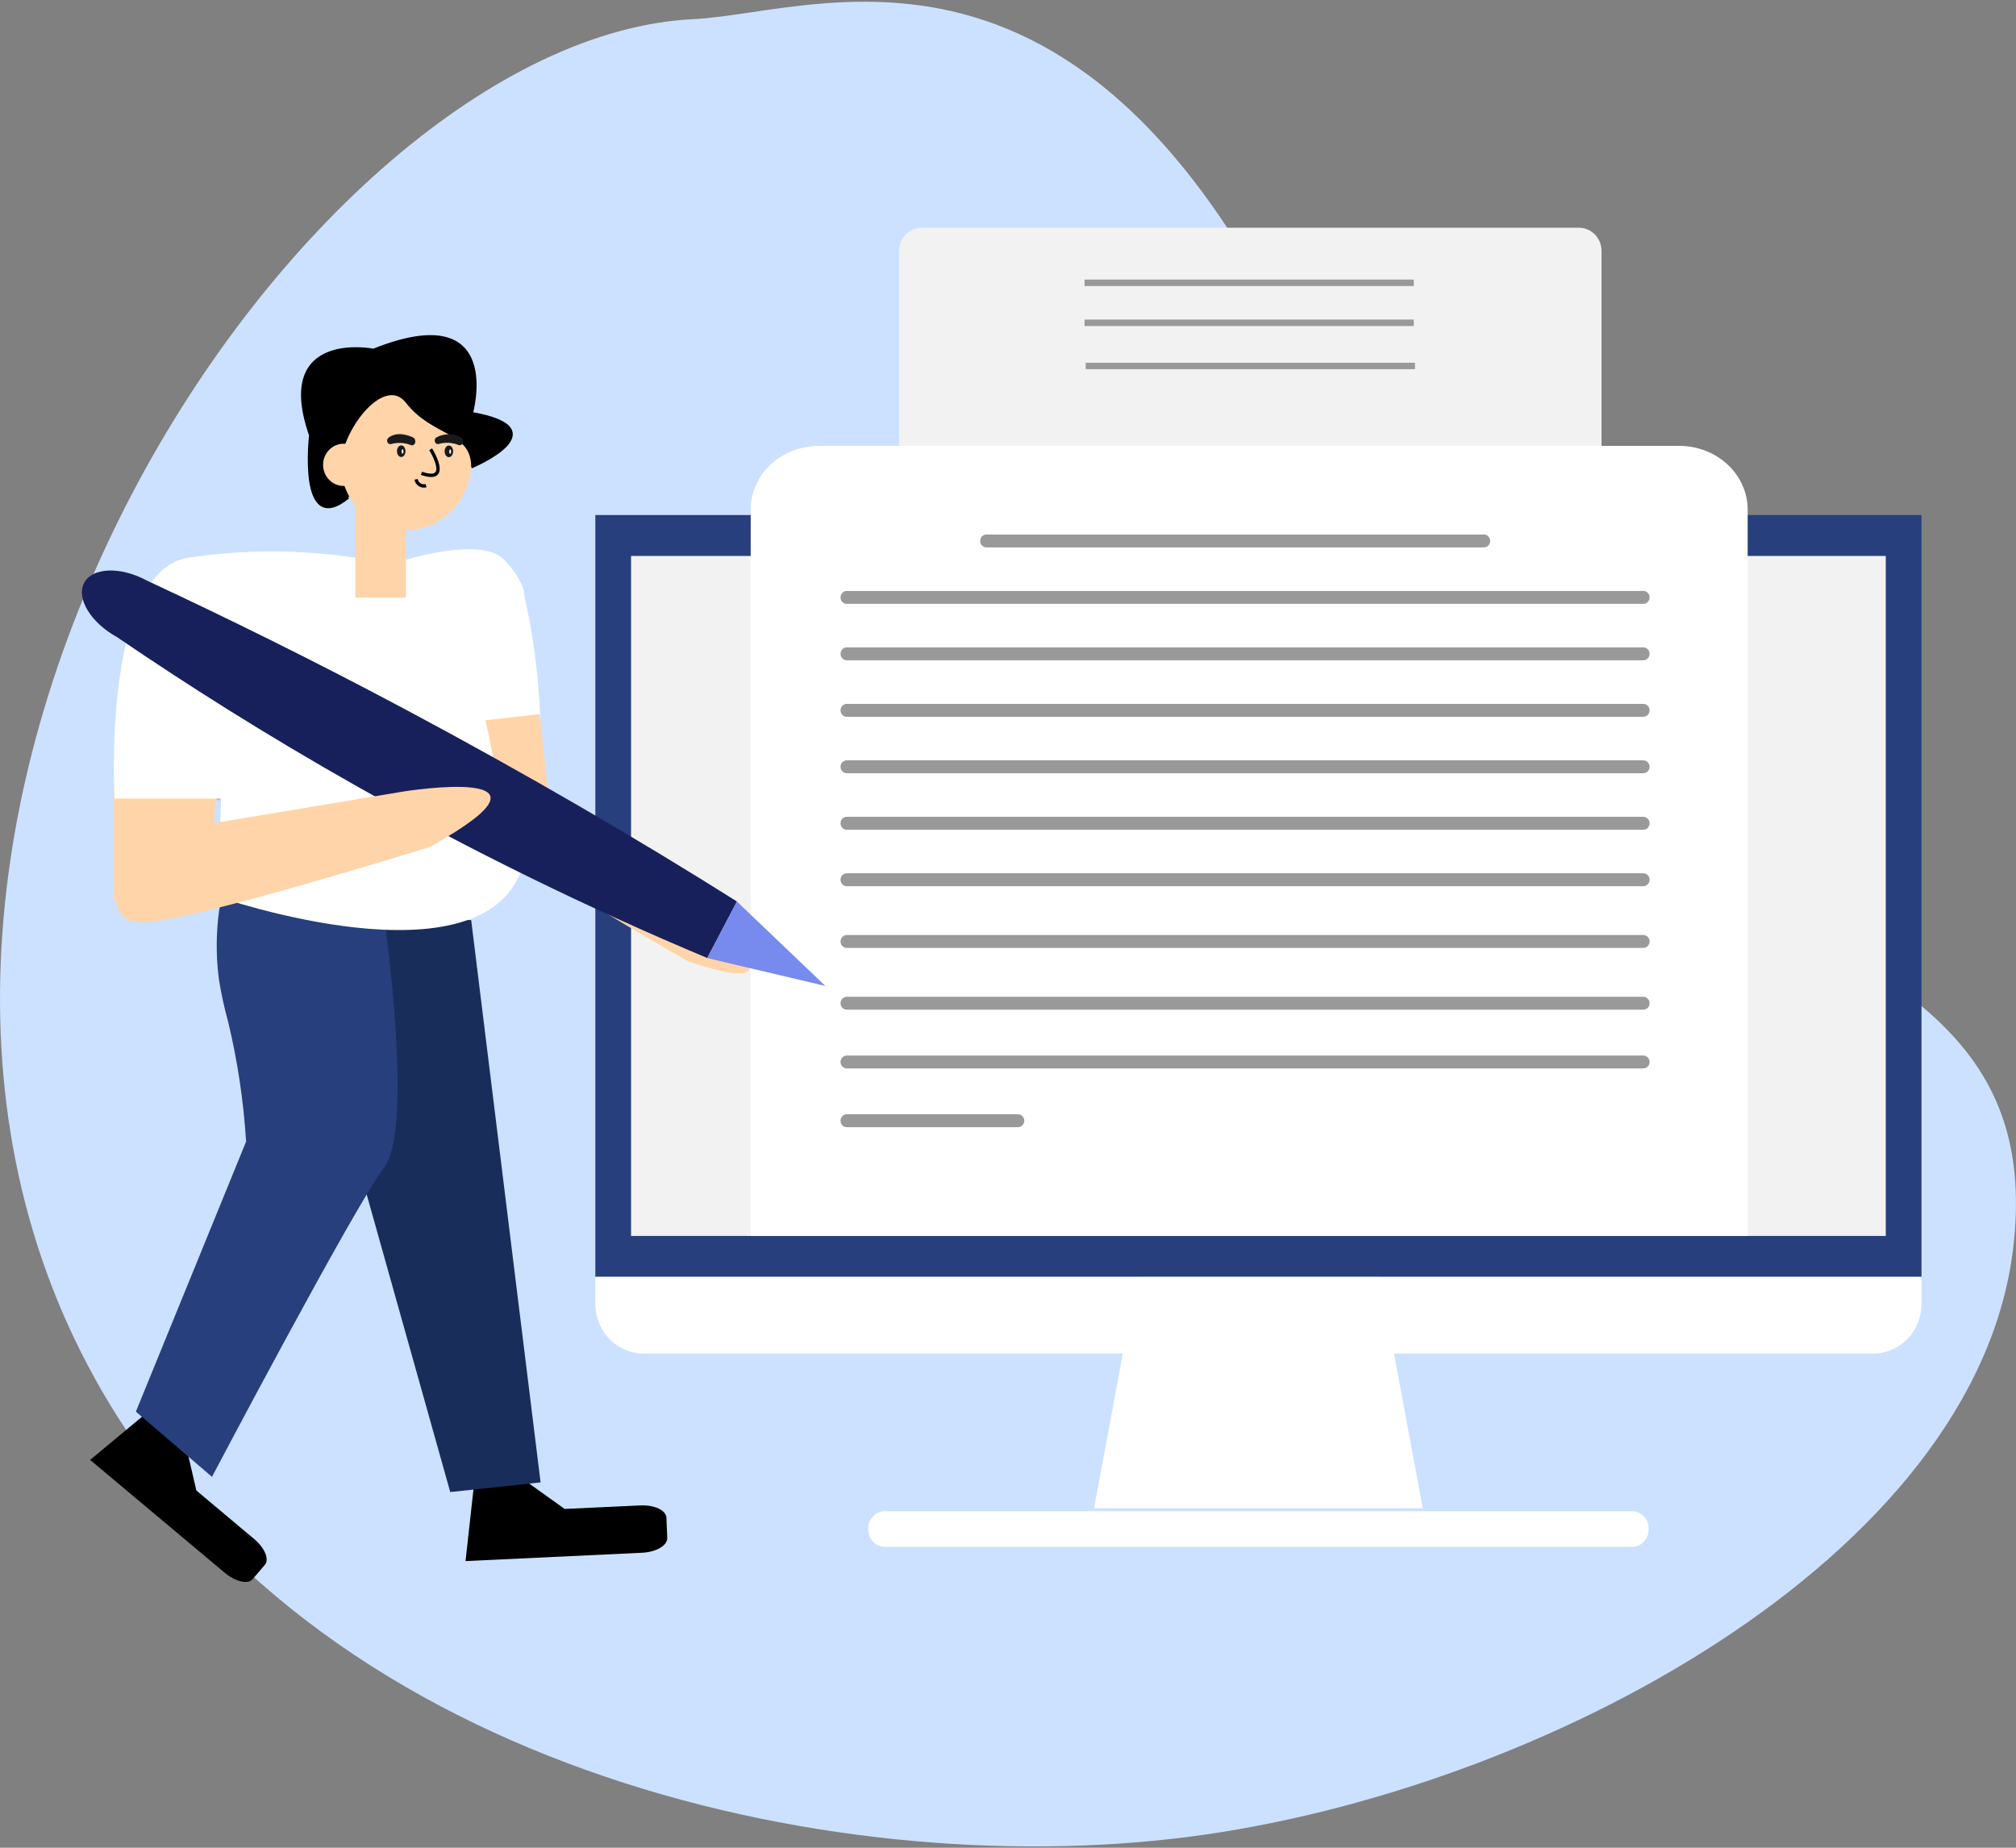 <svg width="564" height="517" viewBox="0 0 564 517" fill="none" xmlns="http://www.w3.org/2000/svg">
<rect x="0" y="0" width="564" height="517" fill="#808080" stroke="none"/>
<g clip-path="url(#clip0)">
<path d="M377.366 131.912C432.981 275.443 575.728 243.619 563.219 349.137C552.954 435.85 430.913 501.407 332.112 514.005C231.36 526.843 86.623 494.014 26.617 385.844C-60.377 229.013 84.477 10.683 193.971 5.359C231.263 3.55 313.066 -33.98 377.366 131.912Z" fill="#CCE1FF"/>
<path d="M398.031 422.007H306.08L318.452 355.485H385.659L398.031 422.007Z" fill="white"/>
<path d="M537.558 144.107H166.553V357.273H537.558V144.107Z" fill="#273F7C"/>
<path d="M527.568 155.559H176.546V345.821H527.568V155.559Z" fill="#F2F2F2"/>
<path d="M166.553 357.273H537.558V364.828C537.558 368.515 536.135 372.051 533.602 374.659C531.07 377.266 527.635 378.731 524.054 378.731H180.057C176.476 378.731 173.041 377.266 170.508 374.659C167.976 372.051 166.553 368.515 166.553 364.828V357.273Z" fill="white"/>
<path d="M456.496 422.831H247.616C245.008 422.831 242.894 425.007 242.894 427.693V427.974C242.894 430.659 245.008 432.836 247.616 432.836H456.496C459.104 432.836 461.219 430.659 461.219 427.974V427.693C461.219 425.007 459.104 422.831 456.496 422.831Z" fill="white"/>
<path d="M257.822 63.722H441.744C443.415 63.722 445.019 64.406 446.201 65.623C447.383 66.84 448.047 68.491 448.047 70.212V124.759H251.539V70.212C251.539 68.494 252.2 66.847 253.378 65.63C254.556 64.414 256.154 63.728 257.822 63.722Z" fill="#F2F2F2"/>
<path d="M395.514 78.228H303.407V80.036H395.514V78.228Z" fill="#999999"/>
<path d="M395.514 89.419H303.407V91.227H395.514V89.419Z" fill="#999999"/>
<path d="M395.847 101.494H303.74V103.302H395.847V101.494Z" fill="#999999"/>
<path d="M210.012 345.821V142.58C210.012 132.735 218.579 124.759 229.136 124.759H469.785C480.362 124.759 488.929 132.796 488.929 142.58V345.821H210.012Z" fill="white"/>
<path d="M415.146 149.552H275.971C275.001 149.552 274.214 150.361 274.214 151.36C274.214 152.358 275.001 153.168 275.971 153.168H415.146C416.116 153.168 416.902 152.358 416.902 151.36C416.902 150.361 416.116 149.552 415.146 149.552Z" fill="#999999"/>
<path d="M459.736 165.343H236.903C235.933 165.343 235.146 166.153 235.146 167.151C235.146 168.15 235.933 168.96 236.903 168.96H459.736C460.706 168.96 461.492 168.15 461.492 167.151C461.492 166.153 460.706 165.343 459.736 165.343Z" fill="#999999"/>
<path d="M459.736 181.135H236.903C235.933 181.135 235.146 181.944 235.146 182.943C235.146 183.942 235.933 184.751 236.903 184.751H459.736C460.706 184.751 461.492 183.942 461.492 182.943C461.492 181.944 460.706 181.135 459.736 181.135Z" fill="#999999"/>
<path d="M459.736 196.947H236.903C235.933 196.947 235.146 197.756 235.146 198.755C235.146 199.753 235.933 200.563 236.903 200.563H459.736C460.706 200.563 461.492 199.753 461.492 198.755C461.492 197.756 460.706 196.947 459.736 196.947Z" fill="#999999"/>
<path d="M459.736 212.738H236.903C235.933 212.738 235.146 213.548 235.146 214.546C235.146 215.545 235.933 216.354 236.903 216.354H459.736C460.706 216.354 461.492 215.545 461.492 214.546C461.492 213.548 460.706 212.738 459.736 212.738Z" fill="#999999"/>
<path d="M459.736 228.55H236.903C235.933 228.55 235.146 229.359 235.146 230.358C235.146 231.357 235.933 232.166 236.903 232.166H459.736C460.706 232.166 461.492 231.357 461.492 230.358C461.492 229.359 460.706 228.55 459.736 228.55Z" fill="#999999"/>
<path d="M459.736 244.341H236.903C235.933 244.341 235.146 245.151 235.146 246.149C235.146 247.148 235.933 247.958 236.903 247.958H459.736C460.706 247.958 461.492 247.148 461.492 246.149C461.492 245.151 460.706 244.341 459.736 244.341Z" fill="#999999"/>
<path d="M459.736 261.62H236.903C235.933 261.62 235.146 262.429 235.146 263.428C235.146 264.426 235.933 265.236 236.903 265.236H459.736C460.706 265.236 461.492 264.426 461.492 263.428C461.492 262.429 460.706 261.62 459.736 261.62Z" fill="#999999"/>
<path d="M459.736 278.898H236.903C235.933 278.898 235.146 279.707 235.146 280.706C235.146 281.705 235.933 282.514 236.903 282.514H459.736C460.706 282.514 461.492 281.705 461.492 280.706C461.492 279.707 460.706 278.898 459.736 278.898Z" fill="#999999"/>
<path d="M459.736 295.333H236.903C235.933 295.333 235.146 296.142 235.146 297.141C235.146 298.139 235.933 298.949 236.903 298.949H459.736C460.706 298.949 461.492 298.139 461.492 297.141C461.492 296.142 460.706 295.333 459.736 295.333Z" fill="#999999"/>
<path d="M284.791 311.767H236.903C235.933 311.767 235.146 312.576 235.146 313.575C235.146 314.573 235.933 315.383 236.903 315.383H284.791C285.761 315.383 286.547 314.573 286.547 313.575C286.547 312.576 285.761 311.767 284.791 311.767Z" fill="#999999"/>
<path d="M131.779 190.316C131.779 190.316 139.234 211.01 138.687 223.145" stroke="#F2A36D" stroke-width="0.938" stroke-miterlimit="10"/>
<path d="M61.041 223.868L65.548 190.798" stroke="#F2A36D" stroke-width="0.938" stroke-miterlimit="10"/>
<path d="M31.848 220.152V251.594H56.084C55.148 244.964 59.265 237.732 59.87 229.996C60.124 226.694 60.547 223.408 61.139 220.152H31.848Z" fill="#FFD4A9"/>
<path d="M193.015 269.174C192.687 269.075 192.372 268.933 192.079 268.752C187.298 265.999 144.6 241.368 135.819 233.512C134.883 232.701 134.044 231.776 133.321 230.76C130.277 226.259 136.112 219.669 141.537 221.498L156.446 226.52C156.946 226.688 157.42 226.932 157.851 227.244L195.864 255.954C195.864 255.954 228.687 280.967 193.015 269.174Z" fill="#FFD4A9"/>
<path d="M43.185 393.538L25.212 408.485L62.835 440.028C65.841 442.56 69.373 443.404 70.641 441.877L74.095 437.858C75.403 436.352 74.095 433.057 70.992 430.525L54.932 417.044L51.029 400.188" fill="black"/>
<path d="M132.95 412.303L130.238 436.794L179.648 434.463C183.551 434.262 186.77 432.454 186.673 430.284L186.439 424.719C186.439 422.589 183.063 421.022 179.082 421.223L157.968 422.207L143.429 411.8" fill="black"/>
<path d="M131.818 257.441L80.691 256.235L125.964 417.486L151.235 414.774L131.818 257.441Z" fill="#192D5B"/>
<path d="M62.953 246.551C60.597 255.557 60.026 264.959 61.275 274.197C61.895 278.094 62.736 281.952 63.792 285.749C66.453 296.795 68.144 308.064 68.847 319.422L38.014 394.984L59.304 413.227C59.304 413.227 99.113 337.664 107.504 326.594C115.895 315.524 107.504 256.878 107.504 256.878L62.953 246.551Z" fill="#273F7C"/>
<path d="M113.885 156.563C113.885 156.563 134.745 150.074 140.99 156.563C147.234 163.053 146.727 167.031 146.727 167.031C146.727 167.031 157.148 207.956 146.278 242.372C135.409 276.788 60.845 250.871 60.845 250.871L61.86 223.427H32.042C32.042 223.427 28.432 160.059 52.61 156.061C68.138 153.707 83.916 153.707 99.444 156.061" fill="white"/>
<path d="M131.818 130.606C131.818 130.606 156.952 120.098 131.818 115.718C131.818 115.718 141.068 83.412 104.498 98.038C104.498 98.038 76.729 92.493 86.935 121.766C86.935 121.766 83.579 150.376 97.336 139.104" fill="black"/>
<path d="M131.818 130.606C131.818 130.606 156.952 120.098 131.818 115.718C131.818 115.718 141.068 83.412 104.498 98.038C104.498 98.038 76.729 92.493 86.935 121.766C86.935 121.766 83.579 150.376 97.336 139.104" stroke="black" stroke-width="0.938" stroke-miterlimit="10"/>
<path d="M113.572 140.29H99.424V167.212H113.572V140.29Z" fill="#FFD4A9"/>
<path d="M131.818 130.606C131.554 135.407 129.515 139.921 126.121 143.224C122.726 146.526 118.233 148.367 113.562 148.367C108.892 148.367 104.399 146.526 101.004 143.224C97.609 139.921 95.571 135.407 95.307 130.606C95.307 120.701 107.445 104.809 113.553 112.685C121.007 122.268 131.818 120.701 131.818 130.606Z" fill="#FFD4A9"/>
<path d="M96.127 135.97C99.295 135.97 101.864 133.325 101.864 130.063C101.864 126.801 99.295 124.156 96.127 124.156C92.958 124.156 90.39 126.801 90.39 130.063C90.39 133.325 92.958 135.97 96.127 135.97Z" fill="#FFD4A9"/>
<path d="M120.481 125.704C120.481 125.704 126.531 135.408 117.905 132.434" stroke="black" stroke-width="0.938" stroke-miterlimit="10"/>
<path d="M122.823 124.197C124.651 123.693 126.589 123.813 128.346 124.538C128.489 124.58 128.641 124.586 128.787 124.555C128.934 124.525 129.071 124.458 129.187 124.362C129.304 124.266 129.396 124.142 129.457 124.001C129.518 123.861 129.545 123.707 129.536 123.554V123.353C129.542 123.155 129.492 122.961 129.391 122.793C129.291 122.625 129.144 122.491 128.97 122.408C127.906 121.818 126.715 121.508 125.506 121.508C124.297 121.508 123.107 121.818 122.042 122.408C121.906 122.508 121.795 122.641 121.72 122.795C121.645 122.949 121.608 123.12 121.613 123.292C121.612 123.443 121.645 123.592 121.711 123.726C121.777 123.861 121.873 123.977 121.992 124.066C122.11 124.154 122.247 124.212 122.392 124.235C122.537 124.258 122.684 124.245 122.823 124.197Z" fill="#1A1A1A"/>
<path d="M109.513 124.217C111.33 123.734 113.249 123.853 114.997 124.558C115.139 124.601 115.29 124.608 115.436 124.577C115.582 124.547 115.718 124.48 115.834 124.383C115.949 124.286 116.039 124.162 116.098 124.021C116.156 123.88 116.18 123.727 116.167 123.574V123.373C116.171 123.179 116.121 122.988 116.025 122.821C115.928 122.654 115.788 122.518 115.621 122.429C114.353 121.826 111.172 120.62 108.733 122.429C108.598 122.53 108.489 122.664 108.414 122.817C108.34 122.971 108.302 123.141 108.303 123.313C108.302 123.463 108.335 123.612 108.401 123.747C108.467 123.881 108.563 123.998 108.682 124.086C108.8 124.175 108.937 124.233 109.082 124.255C109.227 124.278 109.374 124.265 109.513 124.217Z" fill="#1A1A1A"/>
<path d="M112.246 127.873C112.903 127.873 113.436 127.145 113.436 126.246C113.436 125.347 112.903 124.619 112.246 124.619C111.588 124.619 111.055 125.347 111.055 126.246C111.055 127.145 111.588 127.873 112.246 127.873Z" fill="#1A1A1A"/>
<path d="M112.616 126.949C112.757 126.949 112.87 126.67 112.87 126.326C112.87 125.982 112.757 125.704 112.616 125.704C112.476 125.704 112.363 125.982 112.363 126.326C112.363 126.67 112.476 126.949 112.616 126.949Z" fill="white"/>
<path d="M125.575 127.913C126.232 127.913 126.765 127.185 126.765 126.286C126.765 125.387 126.232 124.659 125.575 124.659C124.917 124.659 124.384 125.387 124.384 126.286C124.384 127.185 124.917 127.913 125.575 127.913Z" fill="#1A1A1A"/>
<path d="M125.945 126.989C126.085 126.989 126.199 126.71 126.199 126.366C126.199 126.022 126.085 125.744 125.945 125.744C125.805 125.744 125.691 126.022 125.691 126.366C125.691 126.71 125.805 126.989 125.945 126.989Z" fill="white"/>
<path d="M119.193 135.89C118.897 135.976 118.586 135.998 118.281 135.955C117.976 135.911 117.683 135.803 117.42 135.637C117.158 135.47 116.932 135.25 116.757 134.989C116.582 134.728 116.461 134.433 116.402 134.122" stroke="black" stroke-width="0.938" stroke-miterlimit="10"/>
<path d="M135.8 201.547C136.717 205.304 137.595 209.584 138.317 214.285C139.054 219.151 139.543 224.053 139.781 228.971L153.909 227.364L150.982 199.819L135.8 201.547Z" fill="#FFD4A9"/>
<path d="M206.169 252.237L197.856 268.049C164.331 253.997 131.623 237.965 99.894 220.031C74.35 205.606 51.928 191.361 32.765 178.282C25.428 174.264 21.252 167.433 23.535 163.093C25.818 158.753 33.682 158.432 41.098 162.45C63.656 172.958 87.932 184.912 113.437 198.514C147.958 216.917 179.024 235.14 206.169 252.237Z" fill="#18205B"/>
<path d="M197.854 268.069L206.168 252.257L230.892 275.864L197.854 268.069Z" fill="#778AED"/>
<path d="M120.696 236.707C120.327 236.923 119.934 237.092 119.525 237.209C113.066 239.218 55.362 256.999 41.312 258.023C39.846 258.154 38.369 258.08 36.922 257.802C30.677 256.476 30.794 244.643 37.117 241.147L54.484 231.543C55.058 231.228 55.677 231.011 56.319 230.9L112.91 221.458C112.91 221.458 162.047 213.602 120.696 236.707Z" fill="#FFD4A9"/>
</g>
<defs>
<clipPath id="clip0">
<rect width="564" height="516.14" fill="white" transform="translate(0 0.496)"/>
</clipPath>
</defs>
</svg>
